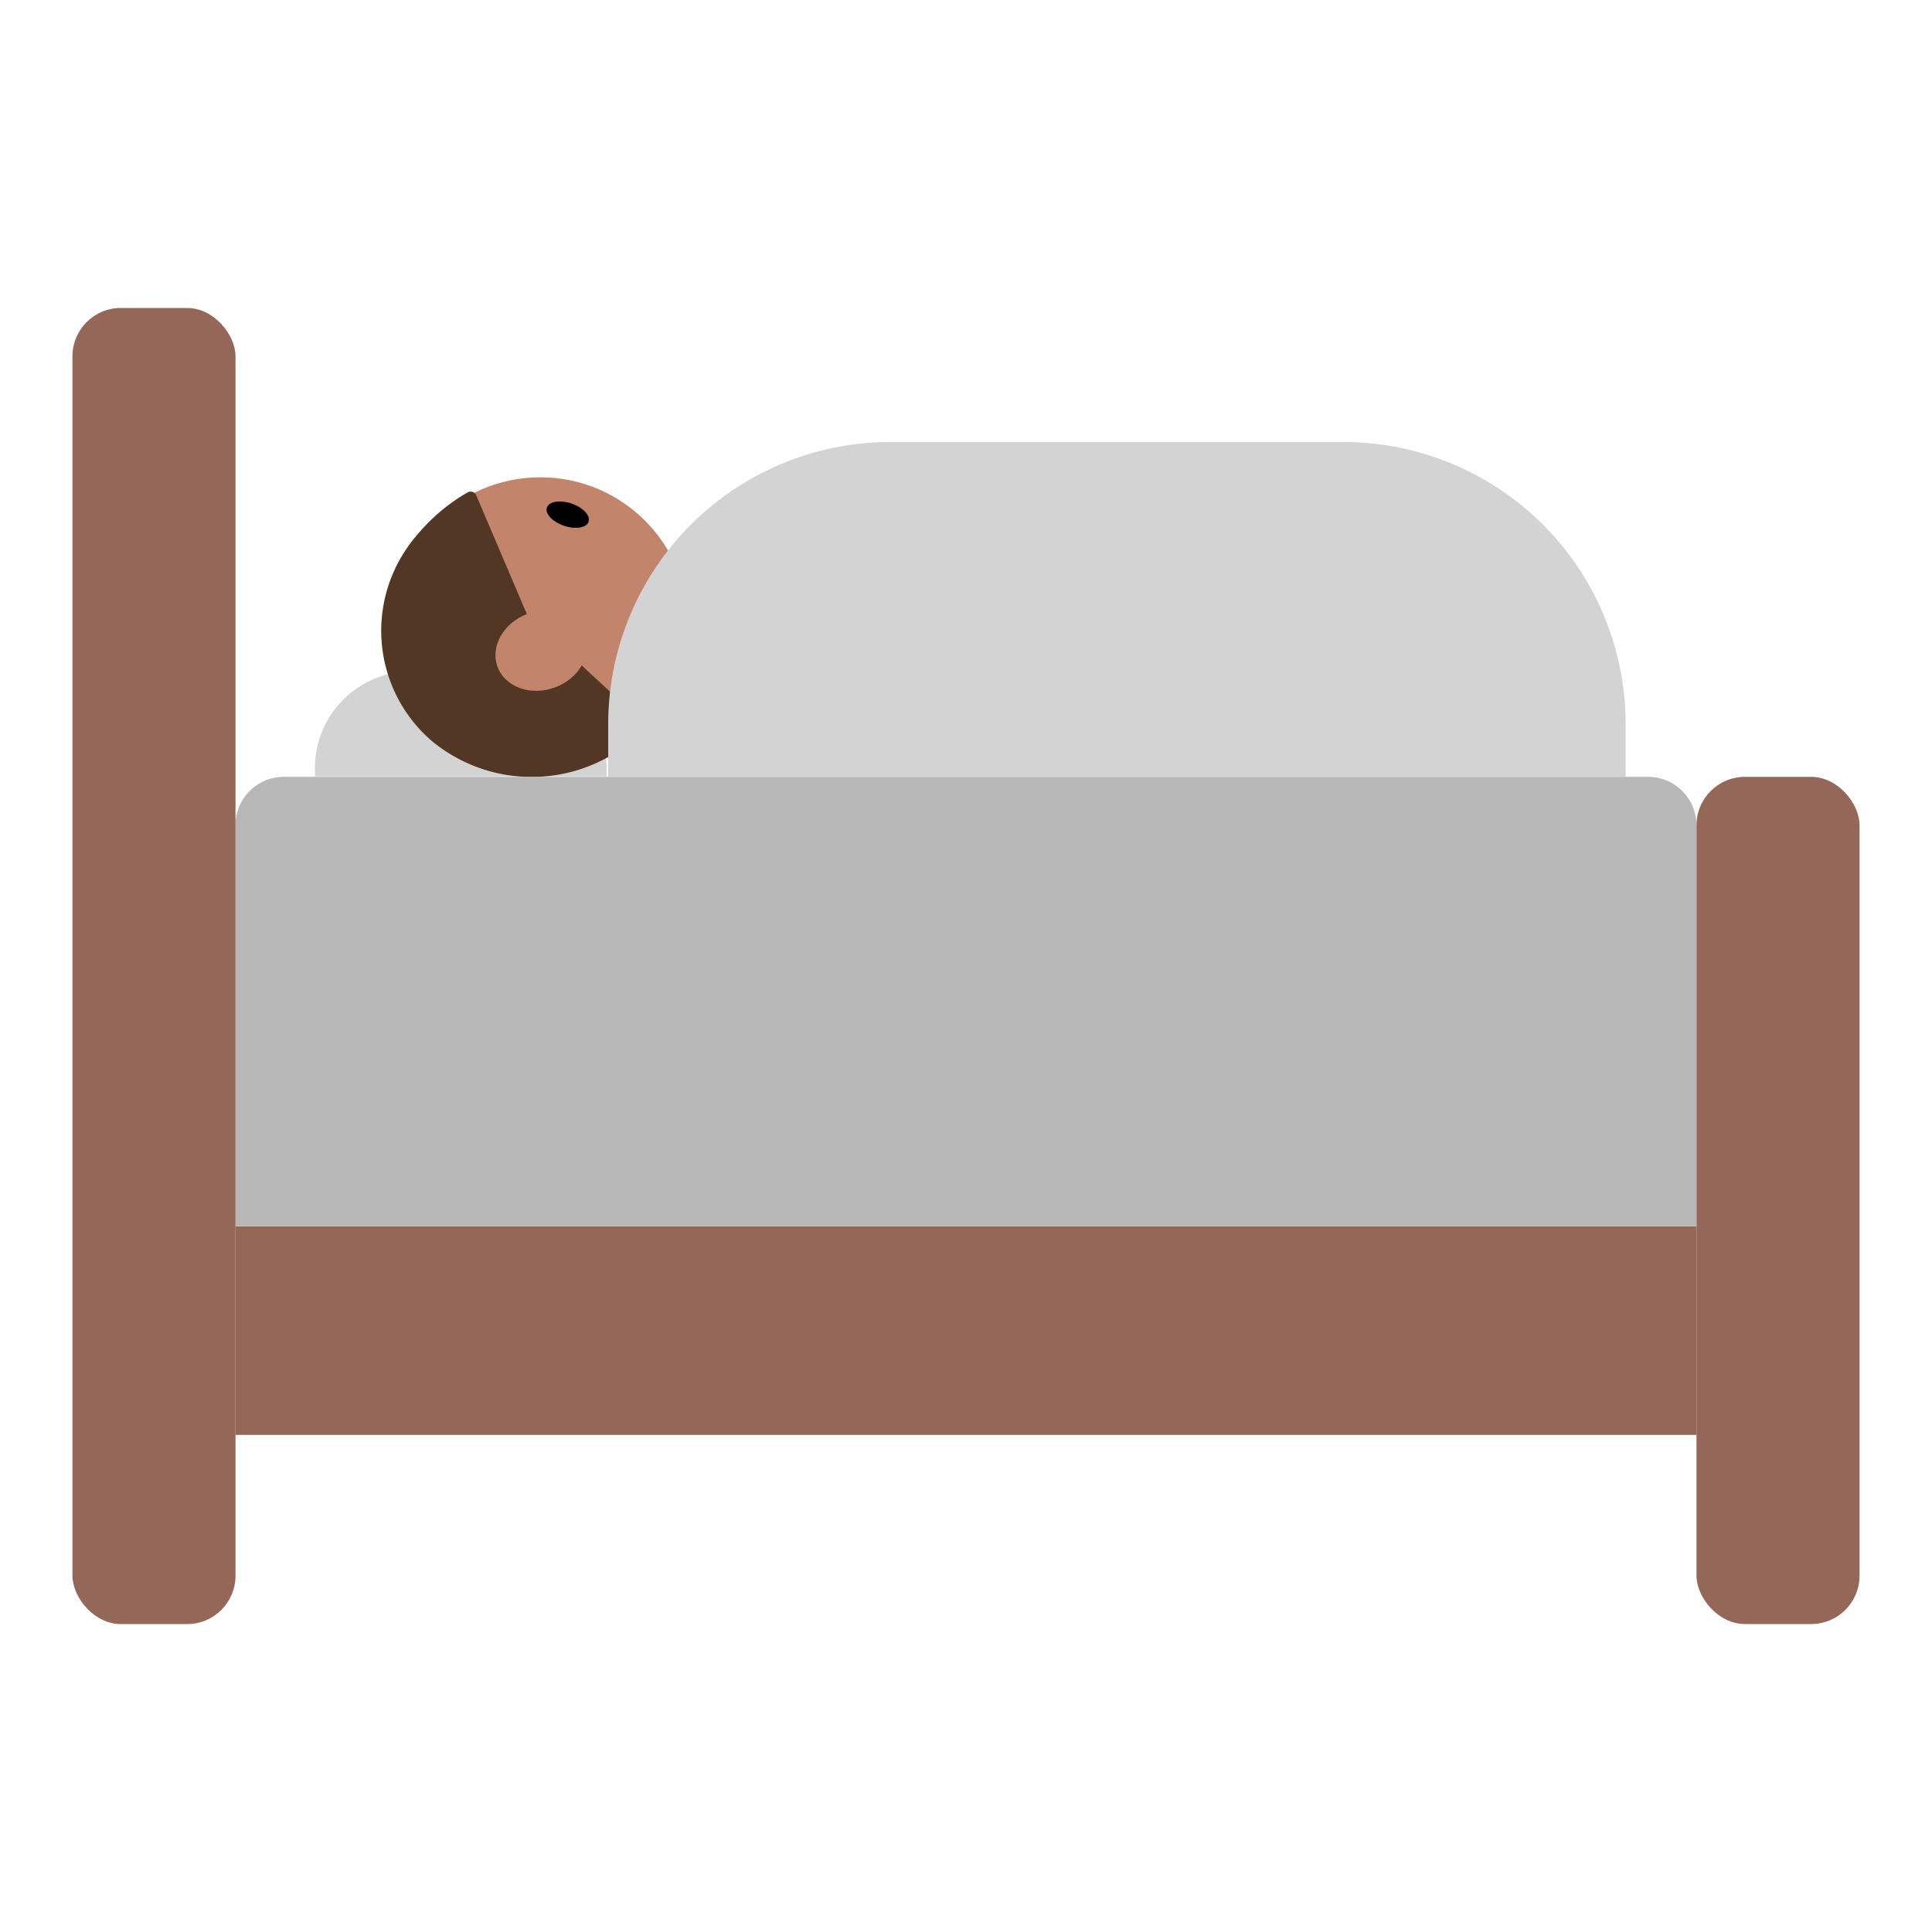 <svg id="Layer_1" data-name="Layer 1" xmlns="http://www.w3.org/2000/svg" viewBox="0 0 40 40"><defs><style>.cls-1{fill:#d3d3d3;}.cls-2{fill:#c3846c;}.cls-3{fill:#523725;}.cls-4{fill:#956759;}.cls-5{fill:#b7b7b7;}.cls-6{fill:none;}</style></defs><path class="cls-1" d="M8.524,13.9h2.035a2,2,0,0,1,2,2v.176a0,0,0,0,1,0,0H6.52a0,0,0,0,1,0,0v-.176A2,2,0,0,1,8.524,13.9Z"/><circle class="cls-2" cx="11.187" cy="12.946" r="3.064"/><path class="cls-3" d="M13.4,15.034a3.244,3.244,0,0,1-4.46.307,3.011,3.011,0,0,1-.423-4.118,2.918,2.918,0,0,1,.265-.3.129.129,0,0,1,.181,0Z"/><ellipse cx="11.754" cy="10.655" rx="0.243" ry="0.456" transform="translate(-2.11 18.366) rotate(-71.272)"/><path class="cls-3" d="M11,12.93l-1.14-2.675a.126.126,0,0,0-.188-.055,3.832,3.832,0,0,0-1.228,1.13Z"/><ellipse class="cls-2" cx="11.207" cy="13.47" rx="0.967" ry="0.813" transform="translate(-3.984 4.737) rotate(-20.347)"/><rect class="cls-4" x="4.876" y="25.387" width="30.248" height="4.321"/><path class="cls-5" d="M5.878,16.084H34.122a1,1,0,0,1,1,1v8.3a0,0,0,0,1,0,0H4.876a0,0,0,0,1,0,0v-8.3A1,1,0,0,1,5.878,16.084Z"/><path class="cls-1" d="M18.434,9.152h9.381a5.842,5.842,0,0,1,5.842,5.842v1.09a0,0,0,0,1,0,0H12.592a0,0,0,0,1,0,0v-1.09A5.842,5.842,0,0,1,18.434,9.152Z"/><rect class="cls-4" x="1.5" y="6.376" width="3.376" height="27.249" rx="1.002"/><rect class="cls-4" x="35.124" y="16.084" width="3.376" height="17.54" rx="1.002"/><rect class="cls-6" width="40" height="40"/></svg>